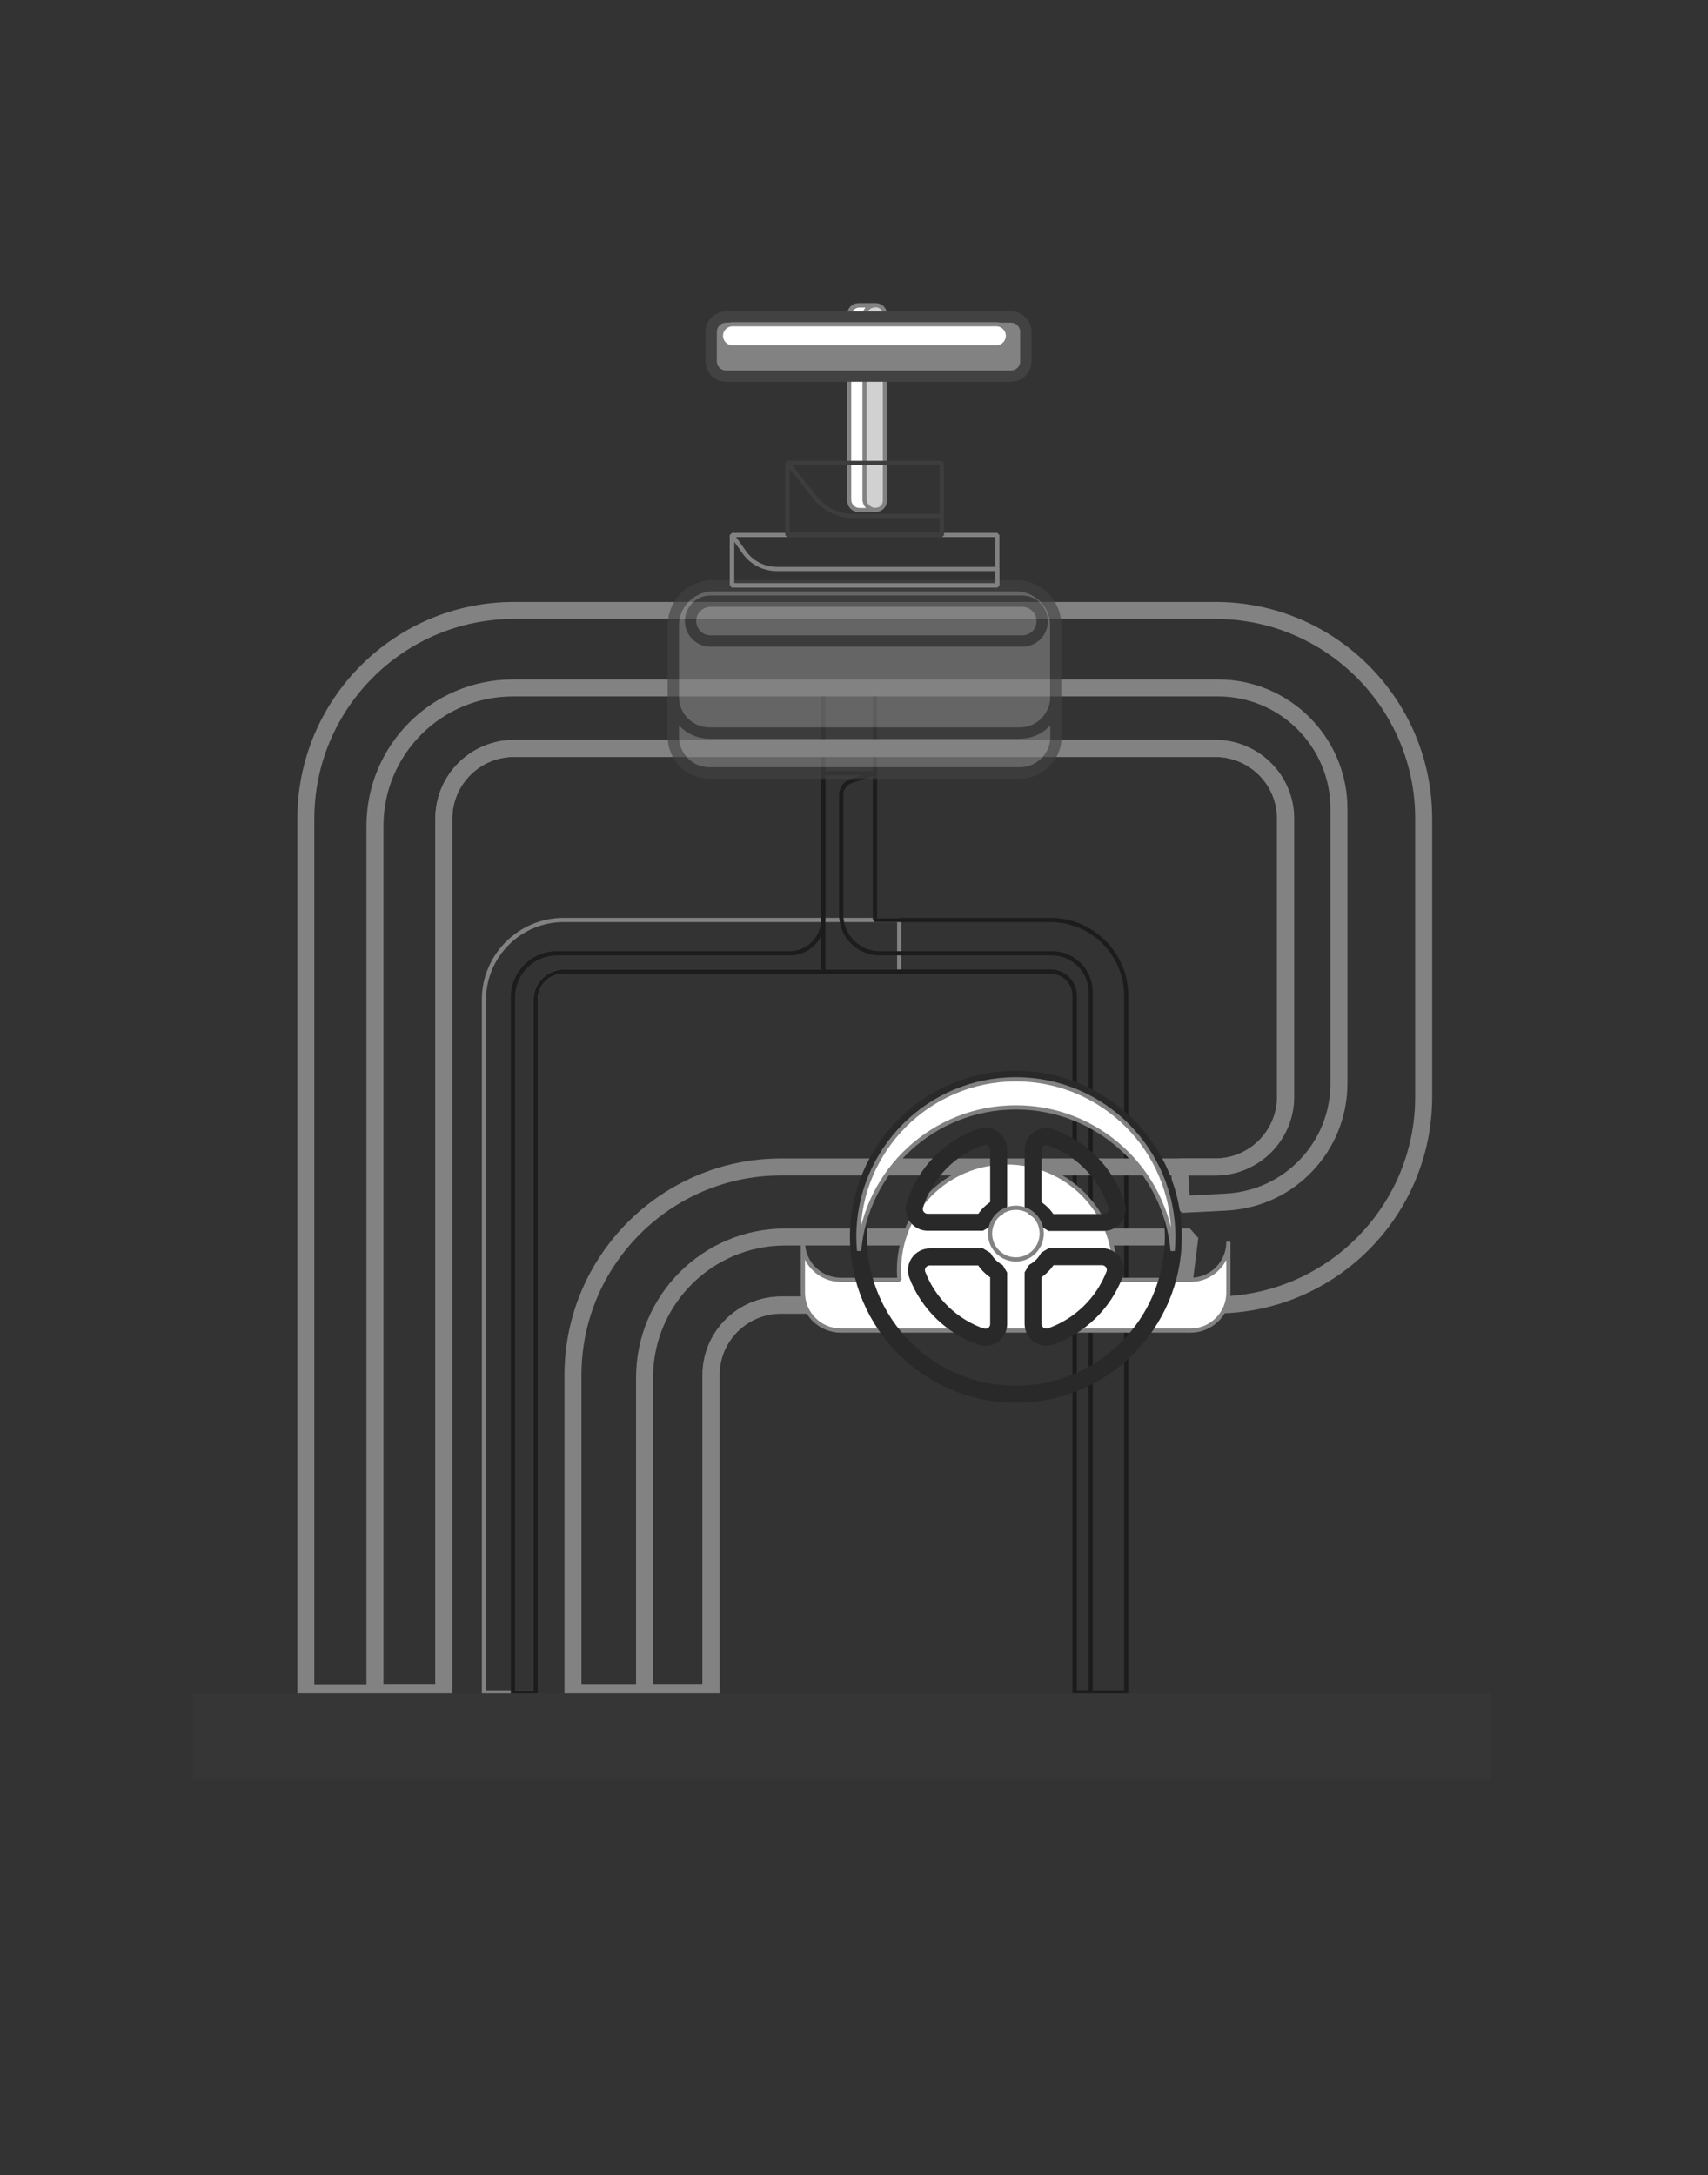 <?xml version="1.0" encoding="utf-8"?>
<!-- Generator: Adobe Illustrator 27.9.0, SVG Export Plug-In . SVG Version: 6.00 Build 0)  -->
<svg version="1.1" xmlns="http://www.w3.org/2000/svg" xmlns:xlink="http://www.w3.org/1999/xlink" x="0px" y="0px"
	 viewBox="0 0 75.39 96" style="enable-background:new 0 0 75.39 96;" xml:space="preserve">
<rect x="0" y="0" width="75.39" height="96" fill="#333333" stroke="none"/>
<style type="text/css">
	.st0{fill:#8F8F8F;}
	.st1{fill:#6E6E6E;}
	.st2{fill:#FFFFFF;}
	.st3{clip-path:url(#SVGID_00000042735596984436795290000013740496759240847500_);}
	.st4{fill:#878787;}
	.st5{fill:#4C4C4A;}
	.st6{fill:#858658;}
	.st7{fill:#1BB09D;}
	.st8{fill:#4CABCB;}
	.st9{fill:#737373;}
	.st10{fill:#4FA98B;}
	.st11{fill:#2276BB;}
	.st12{fill:none;stroke:#FFFFFF;stroke-width:0.25;stroke-miterlimit:10;}
	.st13{clip-path:url(#SVGID_00000046309311786098111880000008473958539952709002_);}
	.st14{clip-path:url(#SVGID_00000023996764664659899450000016244190474616757132_);}
	.st15{clip-path:url(#SVGID_00000016782301913884375870000013894118593029234318_);}
	.st16{clip-path:url(#SVGID_00000130604989477106850930000014397036807210981032_);}
	.st17{clip-path:url(#SVGID_00000140722784425260969610000004008192760248690107_);}
	.st18{clip-path:url(#SVGID_00000135653200034483277180000012543966016326241668_);}
	.st19{clip-path:url(#SVGID_00000109028141831269822220000009447300249036384679_);}
	.st20{clip-path:url(#SVGID_00000044890528612538304010000007443185317232222375_);}
	.st21{clip-path:url(#SVGID_00000039813286773768870780000008978638583939883188_);}
	
		.st22{clip-path:url(#SVGID_00000034795319537086739910000013010829053136480138_);fill:url(#SVGID_00000043432449230300067270000002322118675530174599_);}
	.st23{fill:#003DA6;stroke:#003DA6;stroke-width:0.25;stroke-miterlimit:10;}
	.st24{fill:none;stroke:#003DA6;stroke-width:0.3;stroke-miterlimit:10;}
	.st25{fill:#FFFFFF;stroke:#ABABAB;stroke-width:0.309;stroke-miterlimit:10;}
	.st26{fill:none;stroke:#003DA6;stroke-width:0.502;stroke-miterlimit:10;}
	.st27{fill:#FFFFFF;stroke:#003DA6;stroke-width:0.347;stroke-miterlimit:10;}
	.st28{opacity:0.5;fill:url(#SVGID_00000142149606809427161550000000131744224813352632_);}
	.st29{fill:url(#SVGID_00000067945037765291744990000006026564962158333075_);}
	.st30{fill:#E4F4F9;}
	.st31{fill:#003DA6;}
	.st32{fill:#003DA6;stroke:#FFFFFF;stroke-width:0.226;stroke-miterlimit:10;}
	.st33{fill:#FFFFFF;stroke:#003DA6;stroke-width:0.226;stroke-miterlimit:10;}
	.st34{fill:#FFFFFF;stroke:#ABABAB;stroke-width:0.35;stroke-miterlimit:10;}
	.st35{fill-rule:evenodd;clip-rule:evenodd;fill:#FFFFFF;stroke:#ABABAB;stroke-width:0.405;stroke-miterlimit:10;}
	.st36{fill:#FFFFFF;stroke:#ABABAB;stroke-width:0.405;stroke-miterlimit:10;}
	.st37{opacity:0.7;fill:url(#SVGID_00000053517589004029467030000007423849482134134203_);}
	.st38{opacity:0.5;fill:#4C4C4A;}
	.st39{opacity:0.5;fill:#858658;}
	.st40{opacity:0.5;fill:#1BB09D;}
	.st41{opacity:0.5;fill:#4CABCB;}
	.st42{opacity:0.5;fill:#737373;}
	.st43{opacity:0.5;fill:#2276BB;}
	.st44{fill:none;stroke:#003DA6;stroke-width:0.222;stroke-miterlimit:10;}
	.st45{fill:#FFFFFF;stroke:#003DA6;stroke-width:0.283;stroke-miterlimit:10;}
	.st46{fill:none;stroke:#003DA6;stroke-width:0.186;stroke-linecap:round;stroke-miterlimit:1;}
	.st47{fill:#FFFFFF;stroke:#003DA6;stroke-width:0.1;stroke-miterlimit:10;}
	.st48{fill:none;stroke:#003DA6;stroke-width:0.283;stroke-miterlimit:10;}
	.st49{fill:#575757;}
	.st50{clip-path:url(#SVGID_00000178891111291912984060000009494592447099410818_);}
	.st51{opacity:0.7;fill:url(#SVGID_00000106863348849997488310000005084043515346758565_);}
	.st52{fill:none;stroke:#003DA6;stroke-width:0.25;stroke-miterlimit:10;}
	.st53{fill:#1C3F81;}
	.st54{fill:none;stroke:#949494;stroke-width:0.25;stroke-miterlimit:10;}
	.st55{clip-path:url(#SVGID_00000005241305353900748910000008994450043241994910_);}
	.st56{fill:#43B6A5;}
	.st57{fill:#25745C;}
	.st58{clip-path:url(#SVGID_00000183970030707974043700000004903124698858390927_);}
	.st59{display:none;}
	.st60{display:inline;}
	.st61{display:inline;fill:#1C3F81;}
	.st62{display:inline;fill:#4C4C4A;}
	.st63{fill:url(#SVGID_00000066503704443705613660000007708345107532386978_);}
	.st64{fill:url(#SVGID_00000145016478979387158170000011115566829534196910_);}
	.st65{fill:none;stroke:#FFFFFF;stroke-width:2;stroke-linecap:round;stroke-miterlimit:10;}
	.st66{clip-path:url(#SVGID_00000045607650080324390470000011164164155846721954_);}
	.st67{fill:#003DA6;stroke:#FFFFFF;stroke-width:0.135;stroke-miterlimit:10;}
	.st68{fill:#141414;}
	.st69{stroke:#FFFFFF;stroke-width:0.135;stroke-miterlimit:10;}
	.st70{clip-path:url(#SVGID_00000064315228897094052250000004815873374173237641_);}
	.st71{opacity:0.18;}
	.st72{fill:#089F91;}
	.st73{opacity:0.18;fill:#BADDE9;}
	.st74{fill:#F5F4EF;stroke:#FFFFFF;stroke-width:1.824;stroke-miterlimit:10;}
	.st75{opacity:0.65;fill:#858658;}
	.st76{fill:#C3DFF5;}
	.st77{opacity:0.63;}
	.st78{fill:#9C9B9B;}
	.st79{fill:#A9A9A9;}
	.st80{fill:#35350B;}
	.st81{fill:none;stroke:#FFFFFF;stroke-width:0.182;stroke-linecap:round;stroke-linejoin:round;stroke-miterlimit:10;}
	.st82{opacity:0.64;}
	.st83{fill:#F5F4EF;}
	.st84{clip-path:url(#SVGID_00000009572862919752031840000007505590231566258347_);}
	.st85{fill:#F5F4EF;stroke:#FFFFFF;stroke-width:1.282;stroke-miterlimit:10;}
	.st86{opacity:0.65;}
	.st87{fill:none;stroke:#FFFFFF;stroke-width:0.128;stroke-linecap:round;stroke-linejoin:round;stroke-miterlimit:10;}
	.st88{fill:#1D1D1B;}
	
		.st89{opacity:0.4;clip-path:url(#SVGID_00000080902095271044548720000011005974552078841754_);fill:url(#SVGID_00000093888114932981846610000012684182208383570845_);}
	.st90{fill:#45CFDA;}
	.st91{clip-path:url(#SVGID_00000082354683385869792980000003489719833097954725_);}
	.st92{clip-path:url(#SVGID_00000078764763165953687380000001184682646422891653_);}
	.st93{fill:#FFFFFF;stroke:#ABABAB;stroke-width:0.49;stroke-miterlimit:10;}
	.st94{fill:url(#SVGID_00000109710010046692402460000006435964056487553724_);}
	.st95{fill-rule:evenodd;clip-rule:evenodd;fill:#FFFFFF;stroke:#ABABAB;stroke-width:0.276;stroke-miterlimit:10;}
	.st96{fill:#FFFFFF;stroke:#ABABAB;stroke-width:0.276;stroke-miterlimit:10;}
	.st97{fill:#0A0A0A;}
	.st98{opacity:0.5;}
	.st99{fill:#565630;}
	.st100{fill:#A2E3F4;}
	.st101{fill:#454545;}
	.st102{fill:none;stroke:#454545;stroke-width:0.515;stroke-miterlimit:10;}
	.st103{clip-path:url(#SVGID_00000057108410721502054830000013407992648513188234_);}
	.st104{clip-path:url(#SVGID_00000065773521386054898070000002672754893938489249_);}
	.st105{fill:none;stroke:#787878;stroke-width:0.279;stroke-miterlimit:10;}
	.st106{fill:none;stroke:#787878;stroke-width:0.207;stroke-miterlimit:10;}
	.st107{fill:none;stroke:#A7B972;stroke-width:0.256;stroke-miterlimit:10;}
	.st108{fill:none;stroke:#A7B972;stroke-width:0.162;stroke-miterlimit:10;}
	
		.st109{clip-path:url(#SVGID_00000065053446458209593500000000082576055890994320_);fill:url(#SVGID_00000029022918996295609470000009428835832913430419_);}
	.st110{clip-path:url(#SVGID_00000031189799253367688120000016650471819929489331_);}
	.st111{clip-path:url(#SVGID_00000060025348778847187690000008291187508649479354_);}
	.st112{clip-path:url(#SVGID_00000129163930838347637040000004774273958100137146_);}
	.st113{clip-path:url(#SVGID_00000057106193586010217470000010839515365944077216_);}
	.st114{clip-path:url(#SVGID_00000034803681749095461210000004931261510035984312_);}
	.st115{fill:url(#SVGID_00000033340898761364115920000000474823927743018679_);}
	.st116{opacity:0.27;fill:#BADDE9;}
	.st117{clip-path:url(#SVGID_00000173119572677395793280000010064207921526038974_);}
	.st118{opacity:0.29;}
	
		.st119{clip-path:url(#SVGID_00000155140009689257561500000009673261500933504956_);fill:url(#SVGID_00000116930309880220623840000005626409944202541444_);}
	.st120{opacity:0.71;}
	.st121{clip-path:url(#SVGID_00000167383696665840118230000012539075554971815048_);}
	.st122{clip-path:url(#SVGID_00000025411863001737612860000011363982116220742811_);}
	.st123{clip-path:url(#SVGID_00000035509691143972611870000015305125420534112655_);}
	.st124{fill:none;stroke:#575757;stroke-miterlimit:10;}
	.st125{fill:none;stroke:#575757;stroke-width:0.5;stroke-miterlimit:10;}
	.st126{fill:#D1D1D1;stroke:#828282;stroke-width:0.186;stroke-linecap:round;stroke-miterlimit:1;}
	.st127{fill:#FFFFFF;stroke:#828282;stroke-width:0.186;stroke-linecap:round;stroke-miterlimit:1;}
	.st128{fill:#828282;stroke:#424242;stroke-width:0.5;stroke-miterlimit:1;}
	.st129{fill:none;stroke:#828282;stroke-width:0.186;stroke-linecap:round;stroke-miterlimit:1;}
	.st130{fill:none;stroke:#1C1C1C;stroke-width:0.186;stroke-linecap:round;stroke-miterlimit:1;}
	.st131{fill:none;stroke:#828282;stroke-width:0.75;stroke-linecap:round;stroke-miterlimit:1;}
	.st132{fill:none;stroke:#292929;stroke-width:0.75;stroke-linecap:round;stroke-miterlimit:1;}
	.st133{fill:#363636;}
	.st134{fill:none;stroke:#3D3D3D;stroke-width:0.186;stroke-linecap:round;stroke-miterlimit:1;}
	.st135{fill:none;stroke:#BDBDBD;stroke-width:0.75;stroke-miterlimit:10;}
	.st136{opacity:0.27;fill:#E8E8E8;}
	.st137{fill:none;stroke:#003DA6;stroke-width:0.179;stroke-miterlimit:10;}
	.st138{clip-path:url(#SVGID_00000136388778365275219740000009287355597334698940_);}
	.st139{fill:#1F1F1F;}
	.st140{clip-path:url(#SVGID_00000183206830225882105360000012918870355287688332_);}
	.st141{clip-path:url(#SVGID_00000169557123291750199060000001709618178825281675_);}
	.st142{clip-path:url(#SVGID_00000161626354142665356120000006221674550108953475_);}
	.st143{clip-path:url(#SVGID_00000124872871630388002690000008857922067469069748_);}
	.st144{fill:url(#SVGID_00000129920587365182818450000006717190252370175908_);}
	.st145{fill:#C0E3EA;}
	.st146{fill:#27745C;}
	.st147{fill:#4D4D4D;}
	.st148{clip-path:url(#SVGID_00000133503882291846176430000009137714746844512418_);}
	.st149{fill:none;stroke:#4DABCB;stroke-width:2;stroke-miterlimit:10;}
	.st150{fill:none;stroke:#27745C;stroke-width:3;stroke-miterlimit:10;}
	.st151{fill:url(#SVGID_00000140013305526001838870000017308459488390875055_);}
	.st152{fill:url(#SVGID_00000039117935895266844580000002342740171119409049_);}
	.st153{fill:#706F6F;}
	.st154{fill:none;}
	.st155{fill:url(#SVGID_00000132808248952707979520000006332341897231529621_);}
	.st156{fill:none;stroke:#4DABCB;stroke-width:2;stroke-linecap:round;stroke-miterlimit:10;}
	.st157{fill:url(#SVGID_00000134247296951424632090000004686327089502281363_);}
	.st158{clip-path:url(#SVGID_00000026852907937891798210000016010209672919310003_);}
	.st159{opacity:0.35;fill:#1C3F81;}
	.st160{clip-path:url(#SVGID_00000168109140629847240820000001764475299034935944_);}
	.st161{clip-path:url(#SVGID_00000062890461544326911360000015436669010070385598_);}
	.st162{opacity:0.29;fill:#4C1608;}
	.st163{clip-path:url(#SVGID_00000156562373006849261600000004111035506476192143_);}
	.st164{opacity:0.29;fill:#054096;}
	.st165{clip-path:url(#SVGID_00000183244223715037661440000004593035471401248139_);}
	.st166{clip-path:url(#SVGID_00000003796845994667493280000014637918400838209201_);}
	.st167{opacity:0.23;fill:#95A71A;}
	.st168{fill:#799B1C;}
	.st169{opacity:0.5;fill:url(#SVGID_00000047039155975645767160000008007391368494209971_);}
	
		.st170{clip-path:url(#SVGID_00000079469062586738250340000005450999956443206289_);fill:url(#SVGID_00000143607281754753854830000014369532219201254308_);}
	
		.st171{clip-path:url(#SVGID_00000055678509367706393900000003604833927887570339_);fill:url(#SVGID_00000106109683950205239800000001971597993962907301_);}
	.st172{clip-path:url(#SVGID_00000109739106463683325600000015943058039275026866_);}
	.st173{clip-path:url(#SVGID_00000160875479205303471720000017118530821732384408_);}
	.st174{opacity:0.57;fill:#BADDE9;}
	.st175{opacity:0.54;fill:#1C3F81;}
	.st176{clip-path:url(#SVGID_00000086677205043986705420000012453502985881185446_);}
	.st177{clip-path:url(#SVGID_00000060746059830582389160000003892870086483941766_);}
	.st178{fill:url(#SVGID_00000099623874063015547890000011867419053445470639_);}
	.st179{fill:url(#SVGID_00000151507200014551936040000015138736458184472503_);}
	.st180{clip-path:url(#SVGID_00000011733194302445760370000005170603630868884878_);}
	.st181{clip-path:url(#SVGID_00000080199402347223139030000011969619228190930062_);}
	.st182{fill:none;stroke:#FFFFFF;stroke-width:0.75;stroke-miterlimit:10;}
	.st183{fill:none;stroke:#FFFFFF;stroke-width:0.75;stroke-miterlimit:10;}
	.st184{clip-path:url(#SVGID_00000117657276370847968380000007356179548247637433_);fill:#FFFFFF;}
	.st185{fill:none;stroke:#2276BB;stroke-width:0.1;stroke-miterlimit:10;}
	.st186{fill:none;stroke:#FFFFFF;stroke-width:0.5;stroke-miterlimit:10;}
	.st187{clip-path:url(#SVGID_00000107568816868309719170000015069972731949410977_);fill:#FFFFFF;}
	.st188{clip-path:url(#SVGID_00000006695200291276639950000010979126039270472858_);fill:#FFFFFF;}
	.st189{clip-path:url(#SVGID_00000013192882032546070840000006541863368487405976_);fill:#FFFFFF;}
	.st190{fill:url(#SVGID_00000097479860441988583470000004043091845019911056_);}
	.st191{fill:none;stroke:#003DA6;stroke-width:0.254;stroke-linecap:round;stroke-miterlimit:10;}
	.st192{fill:#BEE2E9;}
	.st193{fill:#7FA6E5;}
	.st194{opacity:0.97;fill:#71D4FF;}
</style>
<g id="iconos-fondo">
</g>
<g id="footer">
</g>
<g id="fondo">
</g>
<g id="detacado-foto">
</g>
<g id="bloque_1-A">
</g>
<g id="bloque_1_B">
</g>
<g id="destacado" class="st59">
</g>
<g id="destacado-hidro" class="st59">
</g>
<g id="destacado-camion">
</g>
<g id="cont">
</g>
<g id="EMPRESA">
</g>
<g id="SERVICIOS-terminal">
	<g>
		<g>
			<path class="st126" d="M38.66,13.47l-0.77,0c-0.22,0-0.4,0.18-0.4,0.4v8.23c0,0.22,0.18,0.4,0.4,0.4h0.77
				c0.22,0,0.4-0.18,0.4-0.4v-8.23C39.06,13.65,38.88,13.47,38.66,13.47z"/>
			<path class="st127" d="M38.16,22.04v-8.11c0-0.25,0.2-0.45,0.45-0.45c0,0-0.01,0-0.01,0h-0.66c-0.25,0-0.46,0.2-0.46,0.46v8.11
				c0,0.25,0.2,0.46,0.46,0.46h0.66c0,0,0.01,0,0.01,0C38.36,22.48,38.16,22.28,38.16,22.04z"/>
			<path class="st128" d="M44.62,16.6H32.05c-0.37,0-0.66-0.3-0.66-0.66v-1.29c0-0.37,0.3-0.66,0.66-0.66l12.57,0
				c0.37,0,0.66,0.3,0.66,0.66v1.29C45.29,16.3,44.99,16.6,44.62,16.6z"/>
			<path class="st127" d="M43.98,15.33H32.33c-0.28,0-0.51-0.23-0.51-0.51l0,0c0-0.28,0.23-0.51,0.51-0.51h11.65
				c0.28,0,0.51,0.23,0.51,0.51l0,0C44.49,15.1,44.26,15.33,43.98,15.33z"/>
		</g>
		<path class="st129" d="M23.64,74.72h-2.28v-30.6c0-1.94,1.58-3.52,3.52-3.52h14.81v2.28H24.88c-0.68,0-1.24,0.55-1.24,1.24V74.72z
			"/>
		<g>
			<path class="st130" d="M49.72,74.72h-2.28V43.94c0-0.58-0.48-1.06-1.06-1.06H36.34V30.36h2.28V40.6h7.75
				c1.84,0,3.34,1.5,3.34,3.34V74.72z"/>
			<path class="st130" d="M38.83,42.07c-0.94,0-1.7-0.76-1.7-1.7v-5.29c0-0.28,0.18-0.52,0.44-0.61l1.05-0.35h-2.28v6.48h-0.01l0,0
				c0,0.81-0.66,1.47-1.47,1.47H24.59c-1.08,0-1.95,0.87-1.95,1.95v30.7h1v-30.6c0-0.68,0.55-1.24,1.24-1.24h11.46h3.34h6.69
				c0.58,0,1.06,0.47,1.06,1.06v30.78h0.71V43.78c0-0.95-0.77-1.71-1.71-1.71H38.83z"/>
		</g>
		<g>
			<path class="st131" d="M31.38,74.72h-6.09V60.69c0-5.07,4.12-9.19,9.19-9.19h19.16c1.71,0,3.1-1.39,3.1-3.1V36.13
				c0-1.71-1.39-3.1-3.1-3.1H22.69c-1.71,0-3.1,1.39-3.1,3.1v38.6h-6.09v-38.6c0-5.07,4.12-9.19,9.19-9.19h30.96
				c5.07,0,9.19,4.12,9.19,9.19V48.4c0,5.07-4.12,9.19-9.19,9.19H34.48c-1.71,0-3.1,1.39-3.1,3.1V74.72z"/>
			<path class="st131" d="M22.69,33.03h30.96c1.71,0,3.1,1.39,3.1,3.1V48.4c0,1.71-1.39,3.1-3.1,3.1h-1.59l0.1,1.65l1.96-0.1
				c2.79-0.14,4.98-2.44,4.98-5.24V35.69c0-2.94-2.39-5.33-5.33-5.33H22.64c-3.36,0-6.09,2.73-6.09,6.09v38.27l3.04,0v-38.6
				C19.59,34.42,20.97,33.03,22.69,33.03z"/>
			<path class="st131" d="M34.48,57.6h17.66l0.38-3.01H34.66c-3.43,0-6.21,2.78-6.21,6.21v13.93h2.94V60.69
				C31.38,58.98,32.77,57.6,34.48,57.6z"/>
		</g>
		<g>
			<path class="st127" d="M52.56,56.48h-3.38c0.01-0.13,0.02-0.27,0.02-0.42c0-2.63-2.13-4.76-4.76-4.76s-4.76,2.13-4.76,4.76
				c0,0.15,0.01,0.29,0.02,0.42h-2.59c-0.92,0-1.67-0.75-1.67-1.67v2.24c0,0.92,0.75,1.67,1.67,1.67h15.44
				c0.92,0,1.67-0.75,1.67-1.67V54.8C54.23,55.72,53.48,56.48,52.56,56.48z"/>
		</g>
		<path class="st132" d="M44.84,47.63c-3.84,0-6.95,3.11-6.95,6.95c0,3.84,3.11,6.95,6.95,6.95s6.95-3.11,6.95-6.95
			C51.79,50.74,48.68,47.63,44.84,47.63z M48.72,53.95h-2.44c-0.15-0.29-0.39-0.53-0.68-0.68v-2.52c0-0.39,0.39-0.69,0.76-0.56
			c1.39,0.48,2.49,1.61,2.93,3.02C49.4,53.57,49.11,53.95,48.72,53.95z M44.08,50.74v2.52c-0.29,0.15-0.53,0.39-0.69,0.68h-2.44
			c-0.39,0-0.68-0.37-0.57-0.75c0.44-1.41,1.53-2.54,2.93-3.02C43.69,50.05,44.08,50.34,44.08,50.74z M41.04,55.47h2.35
			c0.15,0.29,0.39,0.53,0.69,0.69v2.27c0,0.4-0.39,0.69-0.77,0.56c-1.29-0.45-2.33-1.45-2.82-2.73
			C40.34,55.88,40.64,55.47,41.04,55.47z M45.6,58.42v-2.27c0.29-0.15,0.53-0.39,0.69-0.69h2.35c0.41,0,0.7,0.41,0.55,0.79
			c-0.49,1.27-1.53,2.28-2.82,2.73C45.99,59.11,45.6,58.82,45.6,58.42z"/>
		<rect x="8.51" y="74.72" class="st133" width="57.24" height="3.81"/>
		<g class="st82">
			<path class="st128" d="M44.85,34.11H31.47c-0.96,0-1.75-0.79-1.75-1.75V27.6c0-0.96,0.79-1.75,1.75-1.75h13.38
				c0.96,0,1.75,0.79,1.75,1.75v4.76C46.6,33.33,45.82,34.11,44.85,34.11z"/>
			<path class="st128" d="M45.02,32.35H31.31c-0.87,0-1.59-0.71-1.59-1.59v1.76c0,0.87,0.71,1.59,1.59,1.59h13.71
				c0.87,0,1.59-0.71,1.59-1.59v-1.76C46.6,31.64,45.89,32.35,45.02,32.35z"/>
			<path class="st128" d="M45.12,28.29H31.36c-0.49,0-0.88-0.4-0.88-0.88l0,0c0-0.49,0.4-0.88,0.88-0.88h13.76
				c0.49,0,0.88,0.4,0.88,0.88l0,0C46.01,27.9,45.61,28.29,45.12,28.29z"/>
		</g>
		<g>
			<rect x="32.31" y="23.61" class="st129" width="11.71" height="2.23"/>
			<path class="st129" d="M32.31,23.61l0.54,0.76c0.33,0.47,0.87,0.74,1.44,0.74h9.73v0.72H32.31V23.61z"/>
		</g>
		<g>
			<rect x="34.76" y="20.43" class="st134" width="6.81" height="3.19"/>
			<path class="st134" d="M34.76,20.43l1.23,1.54c0.41,0.51,1.02,0.8,1.67,0.8h3.91v0.84h-6.81V20.43z"/>
		</g>
		<g>
			<path class="st127" d="M44.84,48.87c3.63,0,6.6,2.78,6.92,6.33c0.02-0.2,0.03-0.41,0.03-0.62c0-3.84-3.11-6.95-6.95-6.95
				s-6.95,3.11-6.95,6.95c0,0.21,0.01,0.41,0.03,0.62C38.23,51.65,41.21,48.87,44.84,48.87z"/>
		</g>
		<path class="st129" d="M45.98,54.44c0,0.63-0.51,1.14-1.14,1.14c-0.63,0-1.14-0.51-1.14-1.14c0-0.63,0.51-1.14,1.14-1.14
			C45.47,53.3,45.98,53.81,45.98,54.44z"/>
	</g>
</g>
<g id="SERVICIO-lab">
</g>
<g id="SERV-transp-terrestre">
</g>
<g id="SERV-opera-solidos">
</g>
<g id="COMEX">
</g>
<g id="CONTACTO">
</g>
<g id="COMPROMISO">
</g>
<g id="Capa_19" class="st59">
</g>
<g id="TERMINAL">
</g>
<g id="servicios3">
</g>
<g id="servicios2">
</g>
<g id="servicios1">
</g>
<g id="Capa_10">
</g>
<g id="solapa-servicio">
</g>
<g id="top">
</g>
<g id="esqueletoi">
</g>
<g id="guias">
</g>
</svg>
